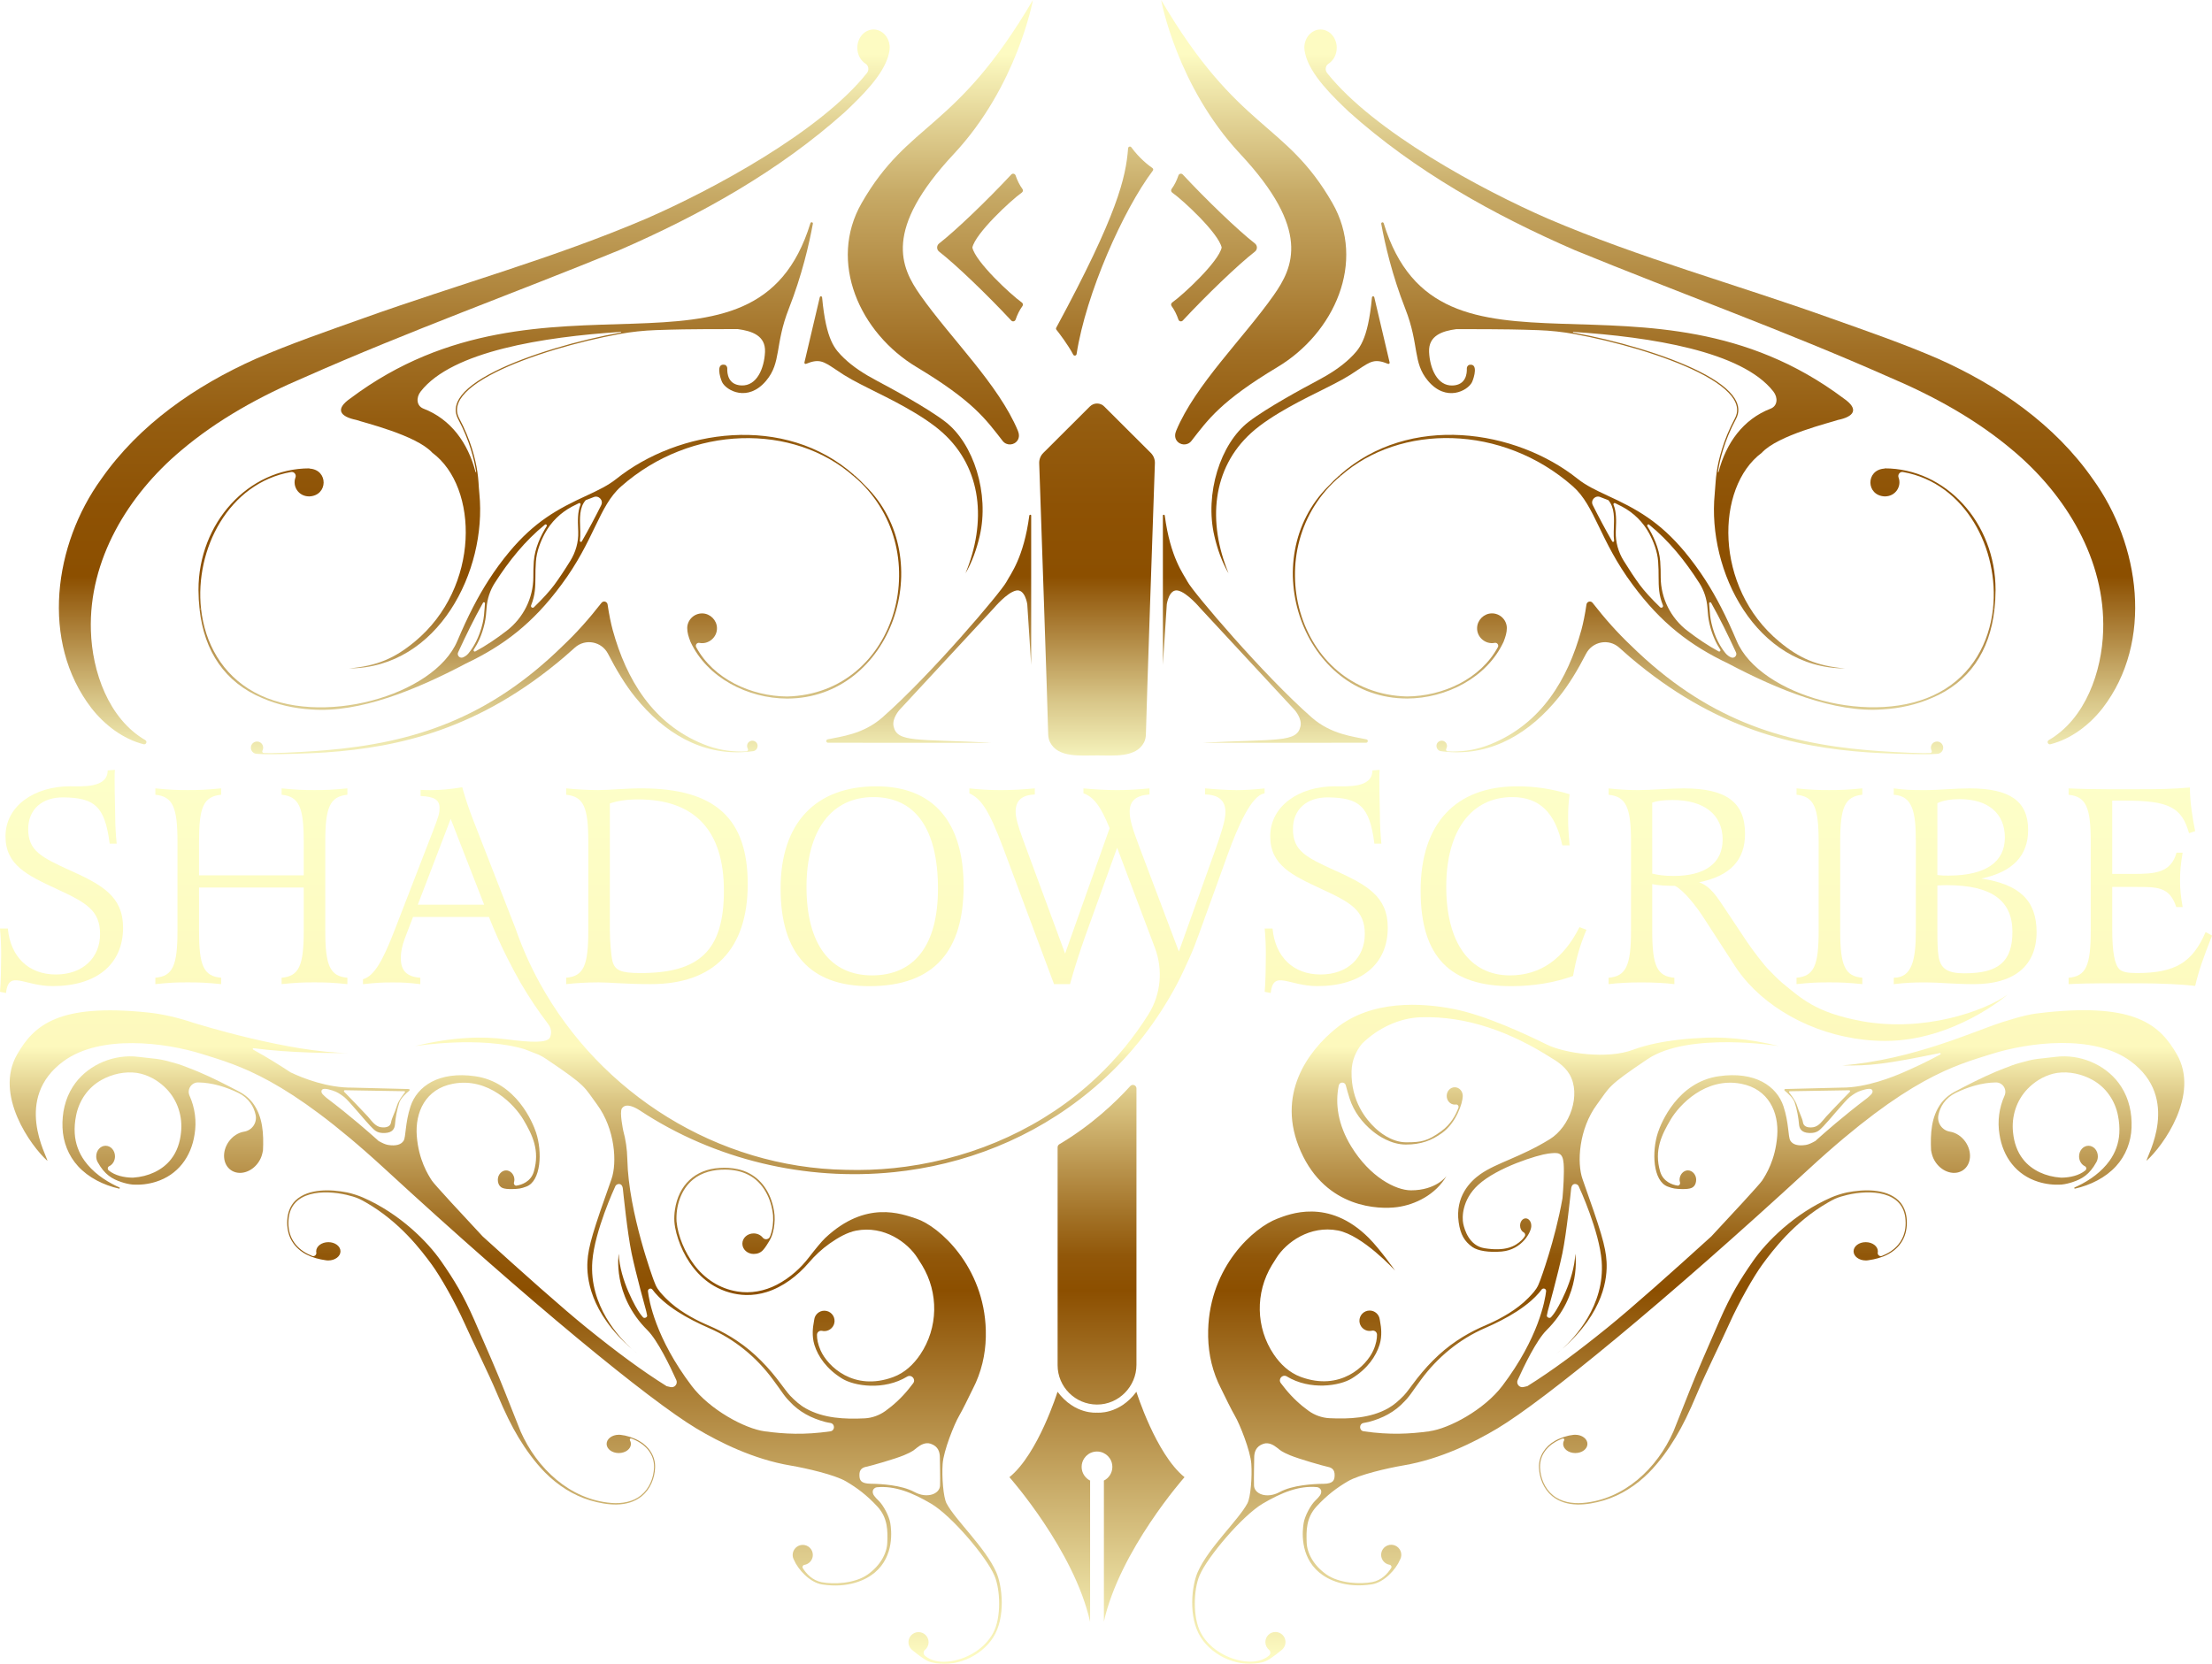 <?xml version="1.0" encoding="UTF-8"?>
<svg id="Layer_2" data-name="Layer 2" xmlns="http://www.w3.org/2000/svg" xmlns:xlink="http://www.w3.org/1999/xlink" viewBox="0 0 747.36 562.27">
  <defs>
    <style>
      .cls-1 {
        fill: url(#linear-gradient-2);
      }

      .cls-2 {
        fill: url(#linear-gradient-13);
      }

      .cls-2, .cls-3, .cls-4, .cls-5 {
        opacity: .55;
      }

      .cls-6 {
        fill: url(#linear-gradient-51);
      }

      .cls-7 {
        fill: url(#linear-gradient-17);
      }

      .cls-8 {
        fill: url(#linear-gradient-43);
      }

      .cls-9 {
        fill: url(#linear-gradient-15);
      }

      .cls-10 {
        fill: url(#linear-gradient-58);
      }

      .cls-11 {
        fill: url(#linear-gradient-18);
      }

      .cls-12 {
        fill: url(#linear-gradient-56);
      }

      .cls-13 {
        fill: url(#linear-gradient-40);
      }

      .cls-14 {
        fill: url(#linear-gradient-52);
      }

      .cls-15 {
        fill: url(#linear-gradient-28);
      }

      .cls-16 {
        fill: url(#linear-gradient-36);
      }

      .cls-17 {
        fill: url(#linear-gradient-20);
      }

      .cls-18 {
        fill: url(#linear-gradient-6);
      }

      .cls-19 {
        fill: url(#linear-gradient-53);
      }

      .cls-20 {
        fill: url(#linear-gradient-60);
      }

      .cls-21 {
        fill: url(#linear-gradient-12);
      }

      .cls-21, .cls-22 {
        opacity: .51;
      }

      .cls-23 {
        fill: url(#linear-gradient-48);
      }

      .cls-24 {
        fill: url(#linear-gradient-32);
      }

      .cls-25 {
        fill: url(#linear-gradient-11);
      }

      .cls-26 {
        fill: url(#linear-gradient-50);
      }

      .cls-22 {
        fill: url(#linear-gradient-33);
      }

      .cls-27 {
        fill: url(#linear-gradient-39);
      }

      .cls-28 {
        fill: url(#linear-gradient-10);
      }

      .cls-29 {
        fill: url(#linear-gradient-59);
      }

      .cls-30 {
        fill: url(#linear-gradient-49);
      }

      .cls-31 {
        fill: url(#linear-gradient-37);
      }

      .cls-32 {
        filter: url(#inset-shadow-white);
      }

      .cls-33 {
        fill: url(#linear-gradient-16);
      }

      .cls-34 {
        fill: url(#linear-gradient-31);
      }

      .cls-35 {
        fill: url(#linear-gradient-61);
      }

      .cls-36 {
        fill: url(#linear-gradient-62);
      }

      .cls-37 {
        fill: url(#linear-gradient-41);
      }

      .cls-38 {
        fill: url(#linear-gradient-21);
      }

      .cls-3 {
        fill: url(#linear-gradient-14);
      }

      .cls-39 {
        fill: url(#linear-gradient-25);
      }

      .cls-40 {
        fill: url(#linear-gradient-5);
      }

      .cls-41 {
        fill: url(#linear-gradient-54);
      }

      .cls-42 {
        fill: url(#linear-gradient-45);
      }

      .cls-43 {
        fill: url(#linear-gradient-55);
      }

      .cls-44 {
        fill: url(#linear-gradient-7);
      }

      .cls-45 {
        fill: url(#linear-gradient-24);
      }

      .cls-46 {
        fill: url(#linear-gradient-9);
      }

      .cls-47 {
        fill: url(#linear-gradient-22);
      }

      .cls-4 {
        fill: url(#linear-gradient-34);
      }

      .cls-48 {
        fill: url(#linear-gradient-42);
      }

      .cls-49 {
        fill: url(#linear-gradient-3);
      }

      .cls-50 {
        fill: url(#linear-gradient);
      }

      .cls-51 {
        fill: url(#linear-gradient-27);
      }

      .cls-52 {
        fill: url(#linear-gradient-38);
      }

      .cls-53 {
        fill: url(#linear-gradient-29);
      }

      .cls-5 {
        fill: url(#linear-gradient-35);
      }

      .cls-54 {
        fill: url(#linear-gradient-30);
      }

      .cls-55 {
        fill: url(#linear-gradient-23);
      }

      .cls-56 {
        fill: url(#linear-gradient-19);
      }

      .cls-57 {
        fill: url(#linear-gradient-4);
      }

      .cls-58 {
        fill: url(#linear-gradient-8);
      }

      .cls-59 {
        fill: url(#linear-gradient-44);
      }

      .cls-60 {
        fill: url(#linear-gradient-57);
      }

      .cls-61 {
        fill: url(#linear-gradient-47);
      }

      .cls-62 {
        fill: url(#linear-gradient-46);
      }

      .cls-63 {
        fill: url(#linear-gradient-26);
      }
    </style>
    <filter id="inset-shadow-white">
      <feOffset dx="0" dy="0"/>
      <feGaussianBlur result="offset-blur" stdDeviation="4"/>
      <feComposite in="SourceGraphic" in2="offset-blur" operator="out" result="inverse"/>
      <feFlood flood-color="cyan" flood-opacity=".75" result="color"/>
      <feComposite in="color" in2="inverse" operator="in" result="shadow"/>
      <feComposite in="shadow" in2="SourceGraphic"/>
    </filter>
    <linearGradient id="linear-gradient" x1="370.65" y1="18.27" x2="370.65" y2="606.91" gradientUnits="userSpaceOnUse">
      <stop offset="0" stop-color="#fdfbc2"/>
      <stop offset=".04" stop-color="#e1d193"/>
      <stop offset=".08" stop-color="#c7aa66"/>
      <stop offset=".13" stop-color="#b28941"/>
      <stop offset=".17" stop-color="#a16f24"/>
      <stop offset=".21" stop-color="#955d10"/>
      <stop offset=".26" stop-color="#8e5204"/>
      <stop offset=".3" stop-color="#8c4f00"/>
      <stop offset=".33" stop-color="#ac8039"/>
      <stop offset=".37" stop-color="#d7c486"/>
      <stop offset=".4" stop-color="#f2eeb6"/>
      <stop offset=".41" stop-color="#fdffc9"/>
      <stop offset=".57" stop-color="#fdf9bd"/>
      <stop offset=".6" stop-color="#dbc684"/>
      <stop offset=".64" stop-color="#b9934c"/>
      <stop offset=".67" stop-color="#a06e22"/>
      <stop offset=".69" stop-color="#915709"/>
      <stop offset=".71" stop-color="#8c4f00"/>
      <stop offset=".92" stop-color="#fdfbc2"/>
    </linearGradient>
    <linearGradient id="linear-gradient-2" x1="317.72" y1="18.27" x2="317.72" y2="606.91" xlink:href="#linear-gradient"/>
    <linearGradient id="linear-gradient-3" x1="160.24" y1="18.27" x2="160.24" y2="606.91" xlink:href="#linear-gradient"/>
    <linearGradient id="linear-gradient-4" x1="301.9" y1="18.27" x2="301.9" y2="606.91" xlink:href="#linear-gradient"/>
    <linearGradient id="linear-gradient-5" x1="194.92" y1="18.27" x2="194.92" y2="606.91" xlink:href="#linear-gradient"/>
    <linearGradient id="linear-gradient-6" x1="194.13" y1="18.27" x2="194.13" y2="606.91" xlink:href="#linear-gradient"/>
    <linearGradient id="linear-gradient-7" x1="178.04" y1="18.27" x2="178.04" y2="606.91" xlink:href="#linear-gradient"/>
    <linearGradient id="linear-gradient-8" x1="88.21" y1="18.27" x2="88.21" y2="606.91" xlink:href="#linear-gradient"/>
    <linearGradient id="linear-gradient-9" x1="170.36" y1="18.27" x2="170.36" y2="606.91" xlink:href="#linear-gradient"/>
    <linearGradient id="linear-gradient-10" x1="313.77" y1="18.27" x2="313.77" y2="606.91" xlink:href="#linear-gradient"/>
    <linearGradient id="linear-gradient-11" x1="119.26" y1="18.27" x2="119.26" y2="261.29" xlink:href="#linear-gradient"/>
    <linearGradient id="linear-gradient-12" x1="329.17" y1="18.27" x2="329.17" y2="606.91" xlink:href="#linear-gradient"/>
    <linearGradient id="linear-gradient-13" x1="214.43" y1="18.27" x2="214.43" y2="606.91" xlink:href="#linear-gradient"/>
    <linearGradient id="linear-gradient-14" x1="221.14" y1="396.36" x2="221.14" y2="469.17" xlink:href="#linear-gradient"/>
    <linearGradient id="linear-gradient-15" x1="221.14" y1="396.36" x2="221.14" y2="469.17" xlink:href="#linear-gradient"/>
    <linearGradient id="linear-gradient-16" x1="221.14" y1="396.36" x2="221.14" y2="469.17" xlink:href="#linear-gradient"/>
    <linearGradient id="linear-gradient-17" x1="54.99" y1="18.27" x2="54.99" y2="606.91" xlink:href="#linear-gradient"/>
    <linearGradient id="linear-gradient-18" x1="88.6" y1="18.27" x2="88.6" y2="606.91" xlink:href="#linear-gradient"/>
    <linearGradient id="linear-gradient-19" x1="110.57" y1="339.02" x2="110.57" y2="512.83" xlink:href="#linear-gradient"/>
    <linearGradient id="linear-gradient-20" x1="209.48" y1="350.32" x2="209.48" y2="619.39" xlink:href="#linear-gradient"/>
    <linearGradient id="linear-gradient-21" x1="159.19" y1="18.27" x2="159.19" y2="606.91" xlink:href="#linear-gradient"/>
    <linearGradient id="linear-gradient-22" x1="110.24" y1="18.27" x2="110.24" y2="449.78" xlink:href="#linear-gradient"/>
    <linearGradient id="linear-gradient-23" x1="279.74" y1="246.55" x2="279.74" y2="255.46" xlink:href="#linear-gradient"/>
    <linearGradient id="linear-gradient-24" x1="423.58" y1="18.27" x2="423.58" y2="606.91" xlink:href="#linear-gradient"/>
    <linearGradient id="linear-gradient-25" x1="581.06" y1="18.27" x2="581.06" y2="606.91" xlink:href="#linear-gradient"/>
    <linearGradient id="linear-gradient-26" x1="439.4" y1="18.27" x2="439.4" y2="606.91" xlink:href="#linear-gradient"/>
    <linearGradient id="linear-gradient-27" x1="546.37" y1="18.27" x2="546.37" y2="606.91" xlink:href="#linear-gradient"/>
    <linearGradient id="linear-gradient-28" x1="547.17" y1="18.27" x2="547.17" y2="606.91" xlink:href="#linear-gradient"/>
    <linearGradient id="linear-gradient-29" x1="563.25" y1="18.27" x2="563.25" y2="606.91" xlink:href="#linear-gradient"/>
    <linearGradient id="linear-gradient-30" x1="653.09" y1="18.27" x2="653.09" y2="606.91" xlink:href="#linear-gradient"/>
    <linearGradient id="linear-gradient-31" x1="570.94" y1="18.27" x2="570.94" y2="606.91" xlink:href="#linear-gradient"/>
    <linearGradient id="linear-gradient-32" x1="427.53" y1="18.27" x2="427.53" y2="606.91" xlink:href="#linear-gradient"/>
    <linearGradient id="linear-gradient-33" x1="412.12" y1="18.27" x2="412.12" y2="606.91" xlink:href="#linear-gradient"/>
    <linearGradient id="linear-gradient-34" x1="526.87" y1="18.27" x2="526.87" y2="606.91" xlink:href="#linear-gradient"/>
    <linearGradient id="linear-gradient-35" x1="520.16" y1="396.36" x2="520.16" y2="469.17" xlink:href="#linear-gradient"/>
    <linearGradient id="linear-gradient-36" x1="520.16" y1="396.36" x2="520.16" y2="469.17" xlink:href="#linear-gradient"/>
    <linearGradient id="linear-gradient-37" x1="520.16" y1="396.36" x2="520.16" y2="469.17" xlink:href="#linear-gradient"/>
    <linearGradient id="linear-gradient-38" x1="686.31" y1="18.27" x2="686.31" y2="606.91" xlink:href="#linear-gradient"/>
    <linearGradient id="linear-gradient-39" x1="652.7" y1="18.27" x2="652.7" y2="606.91" xlink:href="#linear-gradient"/>
    <linearGradient id="linear-gradient-40" x1="630.73" y1="339.02" x2="630.73" y2="512.83" xlink:href="#linear-gradient"/>
    <linearGradient id="linear-gradient-41" x1="531.81" y1="350.32" x2="531.81" y2="619.39" xlink:href="#linear-gradient"/>
    <linearGradient id="linear-gradient-42" x1="582.11" y1="18.27" x2="582.11" y2="606.91" xlink:href="#linear-gradient"/>
    <linearGradient id="linear-gradient-43" x1="631.06" y1="18.27" x2="631.06" y2="449.78" xlink:href="#linear-gradient"/>
    <linearGradient id="linear-gradient-44" x1="370.65" y1="18.27" x2="370.65" y2="606.91" xlink:href="#linear-gradient"/>
    <linearGradient id="linear-gradient-45" x1="370.65" y1="18.27" x2="370.65" y2="606.91" xlink:href="#linear-gradient"/>
    <linearGradient id="linear-gradient-46" x1="461.56" y1="246.55" x2="461.56" y2="255.46" xlink:href="#linear-gradient"/>
    <linearGradient id="linear-gradient-47" x1="570.43" y1="18.27" x2="570.43" y2="606.91" xlink:href="#linear-gradient"/>
    <linearGradient id="linear-gradient-48" x1="20.79" y1="18.27" x2="20.79" y2="606.91" xlink:href="#linear-gradient"/>
    <linearGradient id="linear-gradient-49" x1="84.93" y1="18.27" x2="84.93" y2="606.91" xlink:href="#linear-gradient"/>
    <linearGradient id="linear-gradient-50" x1="221.96" y1="18.27" x2="221.96" y2="606.91" xlink:href="#linear-gradient"/>
    <linearGradient id="linear-gradient-51" x1="294.65" y1="18.27" x2="294.65" y2="606.91" xlink:href="#linear-gradient"/>
    <linearGradient id="linear-gradient-52" x1="215.29" y1="18.27" x2="215.29" y2="606.91" xlink:href="#linear-gradient"/>
    <linearGradient id="linear-gradient-53" x1="508" y1="18.27" x2="508" y2="606.91" xlink:href="#linear-gradient"/>
    <linearGradient id="linear-gradient-54" x1="618.1" y1="18.27" x2="618.1" y2="606.91" xlink:href="#linear-gradient"/>
    <linearGradient id="linear-gradient-55" x1="663.95" y1="18.27" x2="663.95" y2="606.91" xlink:href="#linear-gradient"/>
    <linearGradient id="linear-gradient-56" x1="723.13" y1="18.27" x2="723.13" y2="606.91" xlink:href="#linear-gradient"/>
    <linearGradient id="linear-gradient-57" x1="448.09" y1="18.27" x2="448.09" y2="606.91" xlink:href="#linear-gradient"/>
    <linearGradient id="linear-gradient-58" x1="610.91" y1="18.27" x2="610.91" y2="606.91" xlink:href="#linear-gradient"/>
    <linearGradient id="linear-gradient-59" x1="210.62" y1="370.92" x2="210.62" y2="393.3" xlink:href="#linear-gradient"/>
    <linearGradient id="linear-gradient-60" x1="331.12" y1="18.27" x2="331.12" y2="606.91" xlink:href="#linear-gradient"/>
    <linearGradient id="linear-gradient-61" x1="410.17" y1="18.27" x2="410.17" y2="606.91" xlink:href="#linear-gradient"/>
    <linearGradient id="linear-gradient-62" x1="373.2" y1="18.27" x2="373.2" y2="606.91" xlink:href="#linear-gradient"/>
  </defs>
  <g id="Layer_1-2" data-name="Layer 1">
    <g class="cls-32">
      <path class="cls-50" d="m390.2,156.54c-.44,12.76-2.81,81.43-3.04,91.59-.02.93-.2,1.86-.61,2.69-2.66,5.3-10.26,4.46-15.89,4.46s-13.23.84-15.89-4.46c-.42-.83-.59-1.76-.62-2.69-.23-10.16-2.6-78.83-3.04-91.59-.04-1.3.45-2.56,1.38-3.48l15.74-15.7c1.34-1.34,3.51-1.34,4.85,0l15.74,15.7c.92.92,1.42,2.18,1.38,3.48Z"/>
      <path class="cls-1" d="m348.99,0s-5.26,29.05-26.73,52.03c-23.97,25.66-17.97,38.25-11.27,47.78,10.28,14.6,26.42,30.16,32.92,45.75.44,1.06.53,2.24-.09,3.21h0c-1.16,1.79-3.74,1.92-5.05.24-5.7-7.31-9.91-13.45-29.11-24.98s-29.96-35.49-18.54-55.41C307.07,40.81,322.82,44.6,348.99,0Z"/>
      <path class="cls-49" d="m300.6,16.13c0,.64-.09,1.26-.25,1.84,0,0,0,.01,0,.03-1.57,7.28-9.79,14.99-14.77,19.75-22.37,20.06-48.92,34.87-76.36,46.79-35.34,14.47-71.26,27.42-106.17,42.89-14.97,6.35-29.45,14.28-41.88,24.82-17.92,15.03-31.24,37-30.46,60.87.4,13.81,5.99,29.81,18.39,36.99.76.44.27,1.61-.58,1.39-7-1.78-13.2-6.54-17.62-12.2-17.33-22.52-12.64-55.38,3.28-77.38,12.91-18.53,31.96-31.62,52.27-40.68,11.8-5.12,24.03-9.33,36.13-13.64,31.94-11.45,64.71-20.41,95.88-33.77,22.15-9.66,58.63-29.25,74.45-49.16.79-.99.59-2.47-.47-3.15-1.66-1.06-2.78-3.07-2.78-5.38,0-3.41,2.45-6.18,5.48-6.18s5.47,2.77,5.47,6.18Z"/>
      <path class="cls-57" d="m326.18,193.82h0c7.19-17.4,5.65-35.53-7.66-47.57-6.96-6.3-18.92-11.95-24.21-14.61s-8.08-4.07-12.01-6.81c-4.11-2.73-5.49-3.7-9.97-1.88-.3.12-.61-.14-.54-.46.78-3.31,3.89-16.53,5.19-22.05.1-.44.74-.39.78.06,1.39,14.76,4.37,17.56,7.42,20.55,2.99,2.87,6.76,5.33,11.21,7.68s16.85,9.06,22.99,13.78c9.62,7.38,14.95,24.37,11.63,38.61-1.04,4.47-2.55,8.78-4.84,12.7Z"/>
      <path class="cls-40" d="m273.81,75.42c-18.77,61.19-89.37,9.66-155.38,59.17-5.54,3.82-3.31,6.24,1.93,7.31,2.43.88,20.28,5.12,25.73,11.11,15.61,11.59,16.24,45.42-5.91,63.78-6.77,5.61-12.6,8.21-22.25,9.09,30.25-.15,46.59-33.05,44.04-58.98-.13-1.3-.22-2.61-.3-3.92-.07-1.02-.18-2.23-.39-3.61-.62-4.14-2.19-10.62-6.13-18-1.11-2.07-.98-4.24.36-6.45,1.84-3,5.89-6.09,12.06-9.17,5.31-2.65,12.24-5.29,20.04-7.64,7.19-2.16,14.85-3.99,21.64-5.23,4.06-.74,8.18-1.18,12.31-1.33,13.19-.48,23.81-.28,27.74-.34,4.74.64,9.42,2.2,9.17,7.73-.26,5.53-2.75,11.54-7.98,11.31-4.49-.2-4.84-4.03-4.77-5.73.02-.5-.26-.97-.7-1.21-3.24-.8-1.8,4.15-1.05,5.82,1.43,2.87,8.71,6.86,14.87-.46,5.23-6.22,2.86-12.1,7.69-24.4,4.4-11.22,6.83-21.7,8.11-28.67.1-.52-.66-.7-.82-.19Zm-86.33,42.31c-7.82,2.35-14.77,5-20.1,7.66-6.24,3.11-10.35,6.25-12.23,9.32-1.43,2.34-1.56,4.65-.38,6.86,3.91,7.32,5.47,13.75,6.09,17.85,0,0,0,.01,0,.02.02.13-.17.16-.2.04-2.56-9.8-8.31-17.81-17.58-21.39-2.36-.91-2.59-3.71-.93-5.82,10.61-13.58,41.44-18.41,67.58-20.12.14,0,.16.19.03.22-6.95,1.24-14.87,3.12-22.28,5.35Z"/>
      <g>
        <path class="cls-18" d="m83.77,233.46h0s.03.02,0,0Zm208.65-69.25h0c-1.22-1.29-2.47-2.51-3.75-3.64l-.27.31c28.54,24.02,15.26,73.52-22.45,74.49-12.15-.09-24.88-5.88-30.73-16.67-.38-.74.25-1.6,1.06-1.45,3.08.63,6.05-1.89,5.96-5.03-.05-2.66-2.29-4.89-4.95-4.93-2.78-.04-5.07,2.18-5.1,4.95.01,1.54.41,2.87,1.11,4.67,5.65,12.15,19.34,19.11,32.64,19.16,35.26-.04,51.45-47.09,26.49-71.85Z"/>
        <path class="cls-44" d="m208.19,161.87c-2.78,2.21-6.11,3.8-9.85,5.54h0c-10.09,4.62-17.77,8.92-26.26,19.08-2.49,3-4.78,6.1-6.97,9.52-3.64,5.64-7.01,12.15-10.58,20.57-7.83,18.62-46.62,29.44-68.59,17.34-10.99-5.98-16.74-16.68-18.01-28.16l-.51.05c1.6,14.53,8.75,24.82,21.09,30.05,5.29,2.3,10.92,3.56,16.66,3.89h0c16.18,1.26,35.48-6.66,52.24-15.52,12.77-6.07,22.64-13.58,32.25-26.61,11.14-14.95,12.64-26.57,20.17-33.22,23.88-21.07,58.42-21.26,78.55-3.5l.27-.31c-23.52-20.98-59.5-15.49-80.47,1.29Zm-51.76,60.28s0,0-.01,0c-1.09.45-2.15-.71-1.61-1.76,2.57-5.57,5.32-11.23,8.38-16.7.19-.34.71-.17.67.21-.05.56-.09,1.13-.13,1.7-.11,1.53-.22,3.12-.64,4.94-1.15,5-3.24,8.31-4.75,10.18-.5.62-1.15,1.11-1.89,1.42Zm14.76-9c-3.39,2.62-7.01,5.06-10.57,6.98-.39.21-.8-.24-.55-.61,1.33-2.01,2.76-4.9,3.66-8.82.43-1.87.54-3.48.65-5.04,0-.09.01-.18.02-.27.21-2.97,1.15-5.86,2.76-8.38,4.75-7.45,10.25-14.28,16.94-19.71.35-.29.84.14.6.52-1.96,3.14-4.01,7.41-4.34,11.88-.15,1.97-.16,3.69-.16,5.21v.14c-.04,7.1-3.39,13.77-9.01,18.1Zm24.18-33.4c.11,3.45-.87,6.84-2.68,9.77-1.96,3.17-3.82,5.96-5.41,8.12-1.48,2.01-3.9,4.69-6.88,7.56-.46.45-1.2-.05-.95-.65,1.41-3.5,1.43-6.22,1.45-9.63,0-1.5.01-3.22.16-5.16.25-3.41,1.54-6.71,3-9.45,2.08-3.89,5.3-7.04,9.2-9.11.77-.41,1.55-.8,2.34-1.17.34-.16.68.19.54.54-1.03,2.45-.91,5.45-.8,8.2l.03.89v.1Zm7.77-9.06c-2.07,4.15-4.32,8.35-6.57,12.27-.19.33-.69.16-.64-.22.11-.96.16-1.99.12-3.11l-.03-.89c-.14-3.59-.3-7.28,1.87-9.72h0c.85-.35,1.71-.68,2.59-.99,1.7-.82,3.5.98,2.65,2.67Z"/>
        <path class="cls-58" d="m104.45,167.75c-3.72-.01-5.7-3.55-4.63-6.35.39-1.01-.43-2.08-1.5-1.89-21.12,3.73-32.6,26.18-30.39,46.24l-.51.05c-.23-2.07-.35-4.22-.36-6.46,0-22.64,16.83-41.07,37.51-41.07v.08c6.44.36,6.33,9.17-.12,9.4Z"/>
      </g>
      <path class="cls-46" d="m255.96,252.1c0,.62-.32,1.16-.79,1.48-.28.19-.62.3-.99.3-.45.06-.89.11-1.34.15-.21.02-.43.04-.64.06-15.17,1.27-27.94-6.51-37.58-18.52-3.27-4.02-6.42-9.24-9.18-14.62-2.16-4.21-7.7-5.26-11.22-2.09-1.34,1.22-2.61,2.33-3.62,3.19-28.58,24.32-55.55,30.46-80.4,32.21-4.75.33-15.02.67-20.05.61-1.18-.01-2.3-.05-3.31-.12-1.19,0-2.15-1-2.07-2.21.06-1.03.9-1.88,1.94-1.94,1.21-.08,2.21.88,2.21,2.07,0,.36-.09.7-.25.99-.2.36.05.8.46.81.86.02,1.89.04,2.38.04,6.08-.1,13.91-.58,18.66-.99,29.6-2.52,54.96-10.69,80.14-35.42,4.47-4.23,8.65-8.91,12.91-14.37.63-.82,1.92-.47,2.07.55.45,3.2,1.15,6.52,1.72,8.61,4.6,16.7,13.51,31.7,30.73,38.64,4.49,1.76,8.34,2.42,12.82,2.44.26,0,.97-.04,1.64-.07.47-.03.7-.55.43-.94,0,0,0,0,0-.01-.14-.25-.22-.54-.22-.85,0-.99.8-1.79,1.79-1.79s1.78.8,1.78,1.79Z"/>
      <path class="cls-28" d="m348.4,174.27v50.41l-1.32-20.49s-.75-5.36-3.85-4.61c-3.1.75-7.33,5.8-7.33,5.8l-31.96,34.48s-2.63,2.87-2.03,5.59c1.22,5.55,7.68,4.23,33.25,5.55.47.02-40.13.01-55.37,0-.02,0-.05,0-.07,0-.31-.02-.56-.28-.56-.59,0-.02,0-.03,0-.04.02-.26.22-.47.48-.52.04,0,.08-.02.12-.03h0c4.32-.93,11.85-1.65,18.37-7.38,16.29-14.3,40.09-42.35,41.93-45.84,1.41-2.68,5.79-8.06,7.71-22.36,0-.01,0-.03,0-.04,0,0,0,0,0,0,.03-.15.16-.26.32-.26.18,0,.33.15.33.33Z"/>
      <path class="cls-25" d="m120.34,355.82c-.71.02-1.43.03-2.17.03,1.25-.01,2.01-.03,2.17-.03Z"/>
      <path class="cls-21" d="m329.74,467.16s-.46.96-1.13,2.35c.41-.78.78-1.56,1.13-2.35h0Z"/>
      <path class="cls-2" d="m213.58,455.91c.55.48,1.11.95,1.7,1.43-.05-.04-.7-.53-1.7-1.43Z"/>
      <polygon class="cls-3" points="221.14 432.78 221.14 432.78 221.13 432.77 221.14 432.78"/>
      <path class="cls-9" d="m221.13,432.77h0s0,0,0,0h0Z"/>
      <polygon class="cls-33" points="221.14 432.78 221.14 432.78 221.13 432.77 221.14 432.78"/>
      <path class="cls-7" d="m88.82,388.83c0,.16-.1.59-.18.91,0,0,0,0,0,0-.04.17-.07.31-.09.35,0,0,0,0,0,.01-.25.94-.67,1.87-1.28,2.74-2.33,3.35-6.47,4.5-9.24,2.58s-3.12-6.21-.79-9.56c1.35-1.93,3.29-3.13,5.22-3.44,2.69-.42,4.47-2.99,3.91-5.65-.3-1.43-.86-2.79-1.73-4.01-1.02-1.45-2.43-2.6-4-3.39-4.23-2.05-8.88-3.51-13.6-3.59-.02,0-.04,0-.05,0-2.33-.04-3.9,2.36-2.95,4.49,1.83,4.07,2.45,8.67,1.69,13.13-1.15,7.56-5.67,13.66-13.1,15.97-2.57.8-5.23,1.1-7.9.92-1.24-.13-2.45-.42-3.63-.81-3.24-1.06-5.78-2.57-8.08-6.74-.03-.05-.06-.1-.08-.15,0,0,0,0,0,0-.13-.25-.23-.51-.3-.79h0c-.09-.33-.13-.67-.13-1.03,0-1.98,1.42-3.59,3.17-3.59s3.17,1.61,3.17,3.59c0,1.49-.8,2.76-1.93,3.31,0,0,0,0-.01,0-.57.27-.67,1.03-.18,1.44,2.15,1.76,5.22,2.39,7.95,2.44.05,0,.16,0,.21,0,.02,0,0,0,.01,0l.25-.02c4.83-.33,9.66-2.38,12.63-6.2,2.02-2.55,3.05-5.75,3.37-8.97.62-5.43-1.11-10.86-4.87-14.78-.28-.29-.57-.57-.87-.85-1.22-1.12-2.58-2.09-4.05-2.86-1.6-.84-3.32-1.44-5.1-1.72-4.08-.57-8.37.37-11.95,2.37-4.56,2.52-7.63,6.98-8.62,12.12-.39,1.95-.57,3.97-.44,5.96.19,3.32,1.36,6.56,3.32,9.26,2.65,3.7,6.59,6.53,10.75,8.53.22.1.61.28,1.03.46.24.1.12.46-.13.41-5.18-1.17-10.33-3.7-13.87-7.6-3.25-3.54-5.06-8.22-5.23-13.01-.2-4.82.85-9.74,3.49-13.84,4.33-6.79,12.57-10.65,20.55-10.23.06,0,.13,0,.19.01.43.03.86.07,1.28.12.86.1,1.72.21,2.58.29,2.66.26,4.97.53,6.58.95,1.93.51,4.2,1.07,5.79,1.68,1.82.69,3.66,1.4,5.46,2.14,4.99,2.12,9.32,4.37,13.97,6.81.56.32,1.37.82,1.88,1.22.94.72,1.79,1.57,2.51,2.51,3.47,4.66,3.71,10.52,3.45,16.11Z"/>
      <path class="cls-11" d="m88.64,389.74c-.03.12-.05.24-.09.35.01-.04.04-.18.09-.35Z"/>
      <path class="cls-56" d="m110.69,425.94h-.06c-.06,0-.12,0-.19-.02.08,0,.16.01.24.02Z"/>
      <path class="cls-17" d="m209.7,484.89c-.15-.02-.29-.03-.43-.03.15,0,.29.02.43.03Z"/>
      <path class="cls-38" d="m221.33,495.89c-.11,3.63-1.61,7.32-4.44,9.67-4.88,4-11.79,3.13-17.44,1.48-5.82-1.74-11.06-5.14-15.31-9.45-3.41-3.45-6.55-7.84-8.93-11.79s-4.58-8.4-7.33-14.98-7.96-17.05-10.97-23.75-8.02-15.67-11.22-19.99-10.44-14.08-22.02-20.72c-.77-.44-1.54-.87-2.34-1.25-1.34-.59-2.76-.99-4.2-1.33-7.57-1.75-19.04-1.52-19.65,8.54-.37,5.15,2.03,9.24,6.65,11.5.44.22.88.41,1.33.59.75.3,1.55-.35,1.41-1.14-.02-.14-.04-.28-.04-.42,0-1.7,1.84-3.09,4.11-3.09s4.1,1.38,4.1,3.09-1.84,3.09-4.1,3.09c-.08,0-.17,0-.25,0-.08,0-.16,0-.24-.02-.14-.02-.28-.04-.42-.05-4.53-.62-9.02-2.45-11.43-6.53-1.25-2.11-1.68-4.62-1.54-7.04.12-2.44,1-4.92,2.79-6.64,4.35-4.12,11.95-3.78,17.45-2.7,1.78.38,3.93,1.1,5.24,1.67,12.67,5.52,22.01,15.11,26.46,21.5s7.46,11.34,11.22,19.87c3.76,8.52,8.27,18.99,10.28,24.13s5.06,12.8,5.4,13.6c5.51,12.47,16.65,23.04,30.7,24.16,3.51.27,7.27-.33,10.04-2.63,2.76-2.26,4.23-5.86,4.34-9.38.13-4.88-3.36-8.22-7.65-9.76,0,0,0,0,0,0-.36-.13-.68.26-.49.6.22.37.33.79.33,1.22,0,1.7-1.84,3.09-4.11,3.09s-4.1-1.38-4.1-3.09,1.84-3.09,4.1-3.09c.07,0,.13,0,.2,0,0,0,0,0,.01,0,.14,0,.28.02.43.03,1.86.18,4.3.92,6.25,2.04,3.24,1.8,5.52,5.17,5.38,8.95Z"/>
      <path class="cls-47" d="m110.44,425.93c-.14-.01-.28-.03-.42-.05.14.02.28.04.42.05Z"/>
      <path class="cls-55" d="m279.77,251s-.02,0-.04,0-.02,0-.04,0c.02,0,.05,0,.07,0Z"/>
      <path class="cls-45" d="m392.31,0s5.26,29.05,26.73,52.03c23.97,25.66,17.97,38.25,11.27,47.78-10.28,14.6-26.42,30.16-32.92,45.75-.44,1.06-.53,2.24.09,3.21h0c1.16,1.79,3.74,1.92,5.05.24,5.7-7.31,9.91-13.45,29.11-24.98,19.2-11.52,29.96-35.49,18.54-55.41-15.94-27.81-31.7-24.02-57.87-68.62Z"/>
      <path class="cls-39" d="m440.7,16.13c0,.64.09,1.26.25,1.84,0,0,0,.01,0,.03,1.57,7.28,9.79,14.99,14.77,19.75,22.37,20.06,48.92,34.87,76.36,46.79,35.34,14.47,71.26,27.42,106.17,42.89,14.97,6.35,29.45,14.28,41.88,24.82,17.92,15.03,31.24,37,30.46,60.87-.4,13.81-5.99,29.81-18.39,36.99-.76.44-.27,1.61.58,1.39,7-1.78,13.2-6.54,17.62-12.2,17.33-22.52,12.64-55.38-3.28-77.38-12.91-18.53-31.96-31.62-52.27-40.68-11.8-5.12-24.03-9.33-36.13-13.64-31.94-11.45-64.71-20.41-95.88-33.77-22.15-9.66-58.63-29.25-74.45-49.16-.79-.99-.59-2.47.47-3.15,1.66-1.06,2.78-3.07,2.78-5.38,0-3.41-2.45-6.18-5.48-6.18s-5.47,2.77-5.47,6.18Z"/>
      <path class="cls-63" d="m415.12,193.82h0c-7.19-17.4-5.65-35.53,7.66-47.57,6.96-6.3,18.92-11.95,24.21-14.61s8.08-4.07,12.01-6.81c4.11-2.73,5.49-3.7,9.97-1.88.3.12.61-.14.54-.46-.78-3.31-3.89-16.53-5.19-22.05-.1-.44-.74-.39-.78.06-1.39,14.76-4.37,17.56-7.42,20.55-2.99,2.87-6.76,5.33-11.21,7.68-4.46,2.36-16.85,9.06-22.99,13.78-9.62,7.38-14.95,24.37-11.63,38.61,1.04,4.47,2.55,8.78,4.84,12.7Z"/>
      <path class="cls-51" d="m466.67,75.62c1.28,6.97,3.71,17.45,8.11,28.67,4.83,12.3,2.45,18.18,7.69,24.4,6.16,7.32,13.44,3.33,14.87.46.76-1.67,2.19-6.61-1.05-5.82-.44.24-.72.71-.7,1.21.07,1.7-.28,5.53-4.77,5.73-5.22.23-7.72-5.78-7.98-11.31-.26-5.53,4.43-7.1,9.17-7.73,3.93.06,14.54-.14,27.74.34,4.13.15,8.24.59,12.31,1.33,6.78,1.24,14.45,3.07,21.64,5.23,7.79,2.34,14.72,4.99,20.04,7.64,6.17,3.08,10.22,6.16,12.06,9.17,1.35,2.21,1.47,4.37.36,6.45-3.94,7.38-5.51,13.87-6.13,18-.21,1.37-.32,2.58-.39,3.61-.08,1.31-.18,2.61-.3,3.92-2.55,25.93,13.79,58.82,44.04,58.98-9.66-.88-15.48-3.47-22.25-9.09-22.15-18.36-21.52-52.19-5.91-63.78,5.45-5.99,23.3-10.23,25.73-11.11,5.24-1.07,7.47-3.5,1.93-7.31-66.01-49.51-136.61,2.02-155.38-59.17-.16-.51-.91-.33-.82.19Zm64.87,36.76c-.14-.02-.11-.23.03-.22,26.14,1.71,56.97,6.53,67.58,20.12,1.65,2.11,1.43,4.91-.93,5.82-9.27,3.58-15.02,11.59-17.58,21.39-.03.12-.22.09-.2-.04,0,0,0-.01,0-.02.62-4.1,2.17-10.53,6.09-17.85,1.18-2.21,1.05-4.52-.38-6.86-1.88-3.07-5.99-6.21-12.23-9.32-5.34-2.66-12.29-5.31-20.1-7.66-7.41-2.23-15.33-4.11-22.28-5.35Z"/>
      <g>
        <path class="cls-15" d="m657.53,233.47h0s-.02.01,0,0Zm-182.17,2.59c13.3-.05,26.99-7.01,32.64-19.16.7-1.79,1.1-3.13,1.11-4.67-.03-2.77-2.32-4.99-5.1-4.95-2.66.04-4.89,2.27-4.95,4.93-.1,3.14,2.87,5.66,5.96,5.03.82-.15,1.45.71,1.06,1.45-5.85,10.79-18.58,16.59-30.73,16.67-37.71-.98-50.99-50.47-22.45-74.49l-.27-.31c-1.28,1.13-2.54,2.35-3.75,3.65h0c-24.97,24.75-8.77,71.8,26.49,71.84Z"/>
        <path class="cls-53" d="m452.64,160.57l.27.31c20.13-17.77,54.68-17.58,78.55,3.5,7.52,6.65,9.02,18.27,20.17,33.22,9.61,13.03,19.49,20.54,32.25,26.61,16.76,8.86,36.06,16.78,52.24,15.51h0c5.74-.32,11.37-1.58,16.66-3.88,12.35-5.22,19.49-15.51,21.09-30.05l-.51-.05c-1.26,11.48-7.01,22.19-18.01,28.16-21.97,12.1-60.76,1.28-68.59-17.34-3.57-8.42-6.94-14.93-10.58-20.57-2.2-3.41-4.49-6.51-6.97-9.52-8.49-10.16-16.17-14.46-26.26-19.07h0c-3.73-1.75-7.07-3.33-9.85-5.54-20.97-16.78-56.95-22.27-80.47-1.29Zm130.34,60.16c-1.52-1.88-3.61-5.18-4.75-10.18-.42-1.82-.53-3.41-.64-4.94-.04-.57-.08-1.13-.13-1.7-.04-.38.47-.55.67-.21,3.06,5.47,5.81,11.12,8.38,16.7.54,1.05-.52,2.21-1.61,1.76t-.01,0c-.74-.31-1.39-.8-1.89-1.42Zm-21.89-25.68v-.14c0-1.52-.01-3.24-.16-5.21-.34-4.47-2.38-8.74-4.34-11.88-.23-.38.25-.81.6-.52,6.69,5.43,12.2,12.26,16.94,19.71,1.61,2.51,2.54,5.4,2.76,8.38,0,.09.01.18.02.27.11,1.56.22,3.17.65,5.04.9,3.92,2.34,6.81,3.66,8.82.25.37-.16.82-.55.61-3.56-1.92-7.17-4.36-10.57-6.98-5.63-4.33-8.97-10.99-9.01-18.1Zm-15.17-15.4l.03-.89c.12-2.76.23-5.76-.8-8.2-.14-.34.19-.69.54-.54.79.38,1.57.77,2.34,1.17,3.9,2.07,7.12,5.22,9.2,9.11,1.46,2.74,2.75,6.03,3,9.45.15,1.94.16,3.66.16,5.16.02,3.41.04,6.13,1.45,9.63.24.6-.49,1.1-.95.65-2.99-2.88-5.4-5.56-6.88-7.56-1.59-2.16-3.45-4.95-5.41-8.12-1.81-2.93-2.79-6.32-2.68-9.77v-.1Zm-5.12-11.63c.88.31,1.74.64,2.59.99h0c2.16,2.45,2.01,6.14,1.87,9.72l-.03.89c-.04,1.12.01,2.16.12,3.11.05.38-.45.55-.64.22-2.25-3.92-4.49-8.12-6.57-12.27-.85-1.69.95-3.49,2.65-2.67Z"/>
        <path class="cls-54" d="m636.84,167.75c3.72-.01,5.7-3.55,4.63-6.35-.39-1.01.43-2.08,1.5-1.89,21.12,3.73,32.6,26.18,30.39,46.24l.51.05c.23-2.07.35-4.22.36-6.46,0-22.64-16.83-41.07-37.51-41.07v.08c-6.44.36-6.33,9.17.12,9.4Z"/>
      </g>
      <path class="cls-34" d="m485.34,252.1c0,.62.32,1.16.79,1.48.28.19.62.3.99.3.45.06.89.11,1.34.15.21.02.43.04.64.06,15.17,1.27,27.94-6.51,37.58-18.52,3.27-4.02,6.42-9.24,9.18-14.62,2.16-4.21,7.7-5.26,11.22-2.09,1.34,1.22,2.61,2.33,3.62,3.19,28.58,24.32,55.55,30.46,80.4,32.21,4.75.33,15.02.67,20.05.61,1.18-.01,2.3-.05,3.31-.12,1.19,0,2.15-1,2.07-2.21-.06-1.03-.9-1.88-1.94-1.94-1.21-.08-2.21.88-2.21,2.07,0,.36.09.7.25.99.2.36-.05.8-.46.81-.86.02-1.89.04-2.38.04-6.08-.1-13.91-.58-18.66-.99-29.6-2.52-54.96-10.69-80.14-35.42-4.47-4.23-8.65-8.91-12.91-14.37-.63-.82-1.92-.47-2.07.55-.45,3.2-1.15,6.52-1.72,8.61-4.6,16.7-13.51,31.7-30.73,38.64-4.49,1.76-8.34,2.42-12.82,2.44-.26,0-.97-.04-1.64-.07-.47-.03-.7-.55-.43-.94,0,0,0,0,0-.01.14-.25.22-.54.22-.85,0-.99-.8-1.79-1.79-1.79s-1.78.8-1.78,1.79Z"/>
      <path class="cls-24" d="m392.9,174.27v50.41s1.32-20.49,1.32-20.49c0,0,.75-5.36,3.85-4.61,3.1.75,7.33,5.8,7.33,5.8l31.96,34.48s2.63,2.87,2.03,5.59c-1.22,5.55-7.68,4.23-33.25,5.55-.47.02,40.13.01,55.37,0,.02,0,.05,0,.07,0,.31-.02.56-.28.56-.59,0-.02,0-.03,0-.04-.02-.26-.22-.47-.48-.52-.04,0-.08-.02-.12-.03h0c-4.32-.93-11.85-1.65-18.37-7.38-16.29-14.3-40.09-42.35-41.93-45.84-1.41-2.68-5.79-8.06-7.71-22.36,0-.01,0-.03,0-.04,0,0,0,0,0,0-.03-.15-.16-.26-.32-.26-.18,0-.33.15-.33.33Z"/>
      <path class="cls-22" d="m411.56,467.16h0c.35.79.72,1.57,1.13,2.35-.67-1.38-1.13-2.35-1.13-2.35Z"/>
      <path class="cls-4" d="m527.72,455.91c-.55.48-1.11.95-1.7,1.43.05-.04.7-.53,1.7-1.43Z"/>
      <polygon class="cls-5" points="520.16 432.78 520.16 432.78 520.16 432.77 520.16 432.78"/>
      <path class="cls-16" d="m520.16,432.78h0s0,0,0,0h0Z"/>
      <polygon class="cls-31" points="520.16 432.78 520.16 432.78 520.16 432.77 520.16 432.78"/>
      <path class="cls-52" d="m652.48,388.83c0,.16.1.59.18.91,0,0,0,0,0,0,.04.17.07.31.09.35,0,0,0,0,0,.01.25.94.67,1.87,1.28,2.74,2.33,3.35,6.47,4.5,9.24,2.58s3.12-6.21.79-9.56c-1.35-1.93-3.29-3.13-5.22-3.44-2.69-.42-4.47-2.99-3.91-5.65.3-1.43.86-2.79,1.73-4.01,1.02-1.45,2.43-2.6,4-3.39,4.23-2.05,8.88-3.51,13.6-3.59.02,0,.04,0,.05,0,2.33-.04,3.9,2.36,2.95,4.49-1.83,4.07-2.45,8.67-1.69,13.13,1.15,7.56,5.67,13.66,13.1,15.97,2.57.8,5.23,1.1,7.9.92,1.24-.13,2.45-.42,3.63-.81,3.24-1.06,5.78-2.57,8.08-6.74.03-.05.06-.1.08-.15,0,0,0,0,0,0,.13-.25.23-.51.3-.79h0c.09-.33.13-.67.13-1.03,0-1.98-1.42-3.59-3.17-3.59s-3.17,1.61-3.17,3.59c0,1.49.8,2.76,1.93,3.31,0,0,0,0,.01,0,.57.27.67,1.03.18,1.44-2.15,1.76-5.22,2.39-7.95,2.44-.05,0-.16,0-.21,0-.02,0,0,0-.01,0l-.25-.02c-4.83-.33-9.66-2.38-12.63-6.2-2.02-2.55-3.05-5.75-3.37-8.97-.62-5.43,1.11-10.86,4.87-14.78.28-.29.57-.57.87-.85,1.22-1.12,2.58-2.09,4.05-2.86,1.6-.84,3.32-1.44,5.1-1.72,4.08-.57,8.37.37,11.95,2.37,4.56,2.52,7.63,6.98,8.62,12.12.39,1.95.57,3.97.44,5.96-.19,3.32-1.36,6.56-3.32,9.26-2.65,3.7-6.59,6.53-10.75,8.53-.22.1-.61.28-1.03.46-.24.1-.12.46.13.41,5.18-1.17,10.33-3.7,13.87-7.6,3.25-3.54,5.06-8.22,5.23-13.01.2-4.82-.85-9.74-3.49-13.84-4.33-6.79-12.57-10.65-20.55-10.23-.06,0-.13,0-.19.01-.43.03-.86.07-1.28.12-.86.1-1.72.21-2.58.29-2.66.26-4.97.53-6.58.95-1.93.51-4.2,1.07-5.79,1.68-1.82.69-3.66,1.4-5.46,2.14-4.99,2.12-9.32,4.37-13.97,6.81-.56.32-1.37.82-1.88,1.22-.94.72-1.79,1.57-2.51,2.51-3.47,4.66-3.71,10.52-3.45,16.11Z"/>
      <path class="cls-27" d="m652.66,389.74c.03.12.05.24.09.35-.01-.04-.04-.18-.09-.35Z"/>
      <path class="cls-13" d="m630.61,425.94h.06c.06,0,.12,0,.19-.02-.08,0-.16.01-.24.02Z"/>
      <path class="cls-37" d="m531.6,484.89c.15-.02.29-.03.43-.03-.15,0-.29.02-.43.03Z"/>
      <path class="cls-48" d="m519.97,495.89c.11,3.63,1.61,7.32,4.44,9.67,4.88,4,11.79,3.13,17.44,1.48,5.82-1.74,11.06-5.14,15.31-9.45,3.41-3.45,6.55-7.84,8.93-11.79s4.58-8.4,7.33-14.98,7.96-17.05,10.97-23.75,8.02-15.67,11.22-19.99,10.44-14.08,22.02-20.72c.77-.44,1.54-.87,2.34-1.25,1.34-.59,2.76-.99,4.2-1.33,7.57-1.75,19.04-1.52,19.65,8.54.37,5.15-2.03,9.24-6.65,11.5-.44.22-.88.41-1.33.59-.75.3-1.55-.35-1.41-1.14.02-.14.04-.28.04-.42,0-1.7-1.84-3.09-4.11-3.09s-4.1,1.38-4.1,3.09,1.84,3.09,4.1,3.09c.08,0,.17,0,.25,0,.08,0,.16,0,.24-.02.14-.02.28-.04.42-.05,4.53-.62,9.02-2.45,11.43-6.53,1.25-2.11,1.68-4.62,1.54-7.04-.12-2.44-1-4.92-2.79-6.64-4.35-4.12-11.95-3.78-17.45-2.7-1.78.38-3.93,1.1-5.24,1.67-12.67,5.52-22.01,15.11-26.46,21.5-4.45,6.39-7.46,11.34-11.22,19.87s-8.27,18.99-10.28,24.13-5.06,12.8-5.4,13.6c-5.51,12.47-16.65,23.04-30.7,24.16-3.51.27-7.27-.33-10.04-2.63-2.76-2.26-4.23-5.86-4.34-9.38-.13-4.88,3.36-8.22,7.65-9.76,0,0,0,0,0,0,.36-.13.68.26.49.6-.22.37-.33.79-.33,1.22,0,1.7,1.84,3.09,4.11,3.09s4.1-1.38,4.1-3.09-1.84-3.09-4.1-3.09c-.07,0-.13,0-.2,0,0,0,0,0-.01,0-.14,0-.28.02-.43.03-1.86.18-4.3.92-6.25,2.04-3.24,1.8-5.52,5.17-5.38,8.95Z"/>
      <path class="cls-8" d="m630.85,425.93c.14-.01.28-.03.42-.05-.14.02-.28.04-.42.05Z"/>
      <path class="cls-59" d="m383.97,367.82v93.39c0,7.34-6,13.45-13.34,13.43s-13.3-5.97-13.3-13.32v-73.61c0-.42.22-.81.58-1.03,10.99-6.53,19.03-14.23,23.97-19.67.74-.81,2.09-.29,2.09.81Z"/>
      <path class="cls-42" d="m372.97,548.06v-47.47l-.03-.24c1.71-.85,2.89-2.61,2.89-4.65,0-1.07-.32-2.06-.88-2.89-.71-1.05-1.8-1.83-3.07-2.15-.4-.1-.81-.15-1.24-.15s-.84.05-1.24.15c-1.27.31-2.36,1.09-3.07,2.15-.56.83-.88,1.82-.88,2.89,0,2.04,1.18,3.8,2.89,4.65l-.03.24v47.47c-5.36-24.16-27.26-48.88-27.26-48.88,9.68-7.8,16.26-28.86,16.26-28.86,5.83,7.85,13.32,7.05,13.32,7.05,0,0,7.49.8,13.32-7.05,0,0,6.58,21.06,16.26,28.86,0,0-21.9,24.72-27.26,48.88Z"/>
      <path class="cls-62" d="m461.53,251s.02,0,.04,0,.02,0,.04,0c-.02,0-.05,0-.07,0Z"/>
      <path class="cls-61" d="m675.82,345.66c-8.27,2.59-29.42,12.45-53.42,14.37,9.27.21,15-.48,33-4.18.28-.06.41.34.16.48-4.41,2.43-9.29,4.67-12.47,6.05s-12.53,5.24-20.9,5.15l-19.01.48c-.3,0-.42.38-.19.56,1.03.82,2.85,2.45,3.39,4.06.77,2.29,1.28,5.22,1.43,7.15.11,1.47.67,2.99,3.51,3.09,2.84.09,3.56-1.13,4.84-2.38,1.29-1.25,7.36-8.66,8.79-9.75,1.43-1.08,2.38-1.75,3.98-2.24,1.6-.49,3.37-.96,3.7,0,.33.96-.87,1.72-1.63,2.46,0,0,0,0,0,0-8.58,6.5-14.78,12.04-16.96,13.99-.19.16-.41.36-.66.6-1.17.67-2.33,1.21-3.22,1.35-2.76.44-4.46-.14-5.26-1.44-.8-1.3-.46-5.98-2.32-11.59-2.26-6.83-9.59-11.95-21.83-10.19-13.94,2-19.5,15.76-20.58,19.01-2.17,6.58-1.69,16.42,3.28,18.28,1.83.68,2.51.78,4.93.85,2.93.03,3.53-.52,3.99-1.01s.71-1.36.71-2.18c0-1.63-1.26-3.13-2.8-3.13s-2.8,1.51-2.8,3.13c0,.3.04.6.13.87.18.61-.26,1.23-.81,1.15-1.83-.26-4.89-1.37-5.88-4.72-2.13-7.22.54-12.51,3.51-17.55,2.89-4.91,11.72-14.46,23.81-12.16,9.25,1.76,12.85,9.59,12.22,17.67-.63,8.11-3.82,13.1-5.08,15.04-.84,1.31-10.78,12.02-17.18,18.88-13.17,11.97-26.83,24.15-35.15,30.88-10.15,8.21-18.68,14.53-27.01,19.73-.46.11-.91.22-1.33.31-1.38.3-2.52-1.1-1.93-2.39,2.1-4.65,6.32-13.43,9.75-16.83,12.02-11.94,9.71-25.82,9.71-25.82-.41,9.06-6.04,18.6-7.04,19.97-.26.36-.66.92-1.17,1.48-.48.53-1.62-.04-1.37-.72l.29-1.37s3.49-12.63,4.94-19.58c1.44-6.96,2.82-20.65,2.95-21.78.26-2.26,2.13-1.69,2.51-.91.38.78,7.02,15.26,7.8,25.41,1.16,15.03-9.21,25.95-13.4,29.72,14.44-12.55,15.33-24.42,15.06-29.5-.28-5.26-2.01-10.72-8.12-27.95-1.94-5.47-1.29-16.92,4.89-25.26,4.47-6.04,3.26-6.02,17.11-15.32,13.85-9.31,44.37-4.39,44.37-4.39-10.65-2.62-19.59-3.23-27-2.7h0s-12.9.41-22.3,3.95c-8.59,3.24-22.92,1.32-29.27-1.82-6.35-3.14-20.53-9.87-31.56-12-10.49-2.03-27.48-3.16-39.55,6.61-9.3,7.54-20.49,22.25-11.88,41.58,8.62,19.33,26.51,19.62,32.59,18.8,6.08-.81,13.03-4.23,16.67-10.55-.15.22-3.58,4.88-12.03,4.88-5.17,0-13.9-4.5-20.21-14.85-4.46-7.32-5.47-14.37-4.2-20.58.26-1.27,2.06-1.32,2.38-.06.34,1.33.77,2.8,1.3,4.47,1.39,4.37,4.27,8.19,7.84,11.08,1.75,1.42,6.09,4.47,11.15,4.47s8.65-1.32,12.25-3.92c4.82-3.49,6.93-10.07,6.98-12.42,0-.03,0-.06,0-.09,0-1.62-1.21-2.93-2.71-2.93s-2.71,1.31-2.71,2.93,1.21,2.93,2.71,2.93c.12,0,.24,0,.36-.03.62-.09,1.1.51.89,1.09-.9,2.48-2.61,5.63-5.81,7.94-4.6,3.32-6.58,3.74-11.83,3.75-5.11,0-9.32-3.72-10.51-4.85-2.99-2.83-8.16-8.96-7.96-19.08.08-3.82,1.52-6.91,3.5-9.36,5.44-5.4,12.83-8.75,19.86-8.97,15.49-.5,30.38,4.93,44.42,13.91.62.4,4.01,2.23,5.83,5.31,4.05,6.85.22,17.76-6.64,21.99-9.95,6.13-17.96,7.96-23.44,11.81-3.5,2.46-8.55,7.61-7.34,16.21.6,4.3,2,6.52,4.63,8.41,1.86,1.33,5.72,1.89,9.94,1.52,6.93-.61,10.12-6.83,9.96-8.76,0-1.35-.85-2.44-1.89-2.44s-1.89,1.09-1.89,2.44c0,1.01.48,1.88,1.17,2.25,0,0,0,0,0,0,.52.26.72.9.4,1.39-.27.43-.6.85-1.01,1.25-2.22,2.16-5.53,3.89-12.58,2.76-5.18-.83-6.76-6.26-7.19-8.31-.43-2.06-.44-8.04,5.04-13.08,6.54-6.01,20.27-10.18,23.66-10.59,3.38-.41,4.92-.53,5.23,3.42.24,3.04-.13,8.64-.39,11.63,0,0,0,0,0,0-2.51,14.34-7.52,27.74-7.52,27.74,0,0-.51,1.3-.66,1.63-.79,1.73-1.99,2.93-3.31,4.31-1.01,1.04-2.15,2.04-3.3,2.92-2.15,1.66-4.5,3.09-6.9,4.34-1.95,1.03-4.07,1.93-6.09,2.82-2.74,1.25-5.38,2.73-7.89,4.41-5.88,3.91-10.79,9.1-14.97,14.77-.97,1.27-1.88,2.59-2.96,3.76-1.6,1.65-3.31,3.19-5.31,4.32-5.97,3.35-13.11,3.67-19.81,3.35-.01,0-.02,0-.04,0-2.53-.14-4.96-1.01-7.01-2.48-2.78-1.99-5.43-4.43-7.86-7.41-.54-.66-1.05-1.32-1.54-1.97-.98-1.3.47-3.04,1.93-2.31h0c7.99,4.89,18,3.23,22.04.75,5.3-3.25,8.18-7.5,9.4-11.42.94-3,.49-6.15.23-7.46-.07-.35-.12-.7-.17-1.05-.21-1.71-1.66-3.03-3.42-3.03-1.95,0-3.52,1.62-3.45,3.59.07,1.76,1.49,3.21,3.25,3.3.33.02.66-.01.96-.08.88-.2,1.72.44,1.73,1.34.01,1.33-.26,3.13-1.26,5.35-2.35,5.22-11.09,13.87-24.49,8.93-3.92-1.44-6.89-4.3-9.13-7.61-6.11-9.05-6.29-20.85-.63-30.18.6-.99,1.13-1.8,1.52-2.41,3.32-5.3,11.34-11.12,20.81-9.28,8.31,1.62,18.94,13.18,19.29,13.56-.08-.11-5.11-7.27-8.92-11.08-13.64-13.63-27.05-7.91-30.83-6.49-7.93,2.98-22.84,16.07-23.41,37.7-.16,6.08.86,11.99,3.34,17.62h0s.46.96,1.13,2.35c0,0,0,0,0,0,1.32,2.74,3.48,7.12,4.56,8.96,1.63,2.76,5.23,11.78,5.55,16.2.31,4.42-.22,11.31-1.32,13.38-3.01,5.67-13.1,14.92-16.77,23.19-2.05,4.62-3.3,15.25,1,22.06,4.18,6.61,13.1,10.5,21.06,8.4,1.06-.28,2.29-1.1,2.29-1.1,1.61-1.05,3-2.17,3.75-2.79.06-.05.13-.1.2-.16.14-.11.27-.22.39-.35h0c.63-.66,1.01-1.57.95-2.57-.1-1.74-1.52-3.13-3.26-3.2-1.94-.08-3.54,1.48-3.54,3.4,0,1.05.48,1.99,1.22,2.61.59.5.62,1.41.04,1.93-.14.12-.31.26-.54.42-.89.63-3.67,2.47-9.43,1.25-4.92-1.03-10.41-4.25-13.14-9.39-2.73-5.14-2.44-14.5-.4-19.31,2.69-6.36,14.53-20.27,21.4-24.32,6.28-3.69,12.24-6.14,18.37-5.54.54.05,1.3.6,1.35,1.4.06,1.01-.57,1.74-2.09,3.24-1.52,1.5-3.42,5.04-3.83,7.42-.41,2.38-1.46,11.14,5.23,16.76,2.98,2.51,8.92,5.36,17.74,4.03,4.24-.64,8.25-5.15,9.55-8.29h0c.31-.54.47-1.17.45-1.83-.07-1.76-1.51-3.2-3.27-3.26-1.94-.07-3.54,1.48-3.54,3.4,0,1.7,1.24,3.1,2.86,3.36,0,0,0,0,0,0,.53.08.81.67.52,1.12-1.17,1.85-3.21,4.13-6.39,4.73-3.82.73-11.12.56-15.6-2.66-4.16-2.99-6.42-7.02-6.55-10.78-.13-3.76-.25-8.24,3.35-12.13,3.6-3.89,6.89-6.33,10.62-8.52,3.73-2.19,13.29-4.42,18.78-5.35,12.4-2.1,23.88-7.8,31.74-12.51,15.98-9.59,56.29-42.65,105.35-87.8,33.4-30.74,49.01-34.78,61.61-38.73,12.6-3.95,34.42-6.71,46.86,2.4,17.2,12.6,5.5,32.2,5.45,33.7,5.59-4.97,18.09-22.35,10.25-35.96-5.69-9.87-13.91-17.34-44.18-14.19-5.1.53-7.23.93-15.5,3.52Zm-50.82,23.3c-1.7,1.75-6.94,7.16-7.99,8.35-1.25,1.43-2.49,3.35-4.43,3.62-1.94.27-3.23-.31-3.43-1.69-.2-1.38-1.32-3.35-2.03-5.73-.48-1.6-2.05-3.58-2.64-4.36-.12-.16,0-.39.19-.39l20.09-.33c.28,0,.43.33.23.54Zm-177.91,132.46c-3.45.05-10.35.42-14.74,2.79-4.43,2.39-8.57.58-8.66-2.18-.09-2.76.06-7.7.06-9.42s.47-3.83,3.12-4.71c1.83-.61,3.51.48,4.56,1.29,1.05.81,1.36,1.31,4.46,2.6,3.1,1.28,11.28,3.6,12.69,3.89,1.41.28,2.35.96,2.35,2.73s-.39,2.98-3.84,3.02Zm35.84-17.74c-6.7.9-13.32,1.27-22.18,0-1.61-.23-1.63-2.54-.03-2.82.71-.12,1.33-.24,1.77-.36,4.59-1.21,8.81-3.35,12.15-7.05l.52-.55c.1-.1.18-.2.27-.3.43-.49.82-1.01,1.2-1.52,1.18-1.62,2.29-3.26,3.49-4.85,5.58-7.6,13.02-13.73,21.69-17.47,1.81-.79,3.69-1.66,5.43-2.58,1.78-.91,3.55-1.93,5.23-3.01,1.69-1.1,3.36-2.31,4.87-3.64.94-.84,1.85-1.72,2.67-2.68.3-.35.58-.7.85-1.07.19-.26.52-.39.84-.33.01,0,.03,0,.04,0,.41.08.69.48.64.9-.34,2.94-2.47,15.7-14.79,31.97-6.11,8.06-17.96,14.44-24.66,15.34Z"/>
      <g>
        <g>
          <path class="cls-23" d="m23.88,294.23c-9.92-4.53-14.35-6.69-14.35-14.06,0-6.59,4.62-10.8,11.89-10.71,10.43.12,14.02,2.86,15.63,15.63h2.37c-.3-3.05-.5-6.1-.5-9.54,0-2.55-.38-13.13-.09-15.4l-2.45.2c0,6.05-8.66,5.36-12.7,5.36-12,0-21.82,6.59-21.82,16.91,0,9.73,7.37,13.17,17.3,17.79,10.02,4.62,14.65,7.27,14.65,15.24s-5.8,13.66-14.94,13.66-15.33-5.9-16.22-15.53H0c.29,3.44.39,5.8.39,8.84s-.1,9.69-.39,12.54l2.02.4c.9-8.02,5.99-2.33,15.77-2.33,14.84,0,23.79-7.37,23.79-19.76,0-10.62-7.18-14.45-17.7-19.26Z"/>
          <path class="cls-30" d="m117.37,268.57v-2.16c-4.82.49-6.98.58-11.11.58s-6.39-.09-11.11-.58v2.16c5.9.59,7.47,4.23,7.47,15.82v11.4h-35.38v-11.4c0-11.59,1.47-15.23,7.47-15.82v-2.16c-4.91.49-7.08.58-11.3.58s-6.1-.09-10.92-.58v2.16c5.9.59,7.47,4.23,7.47,15.82v30.18c0,11.7-1.57,15.34-7.47,15.83v2.16c4.82-.49,6.69-.59,10.92-.59s6.39.1,11.3.59v-2.16c-5.99-.49-7.47-4.23-7.47-15.83v-14.65h35.38v14.65c0,11.7-1.57,15.34-7.47,15.83v2.16c4.82-.49,6.98-.59,11.11-.59s6.29.1,11.11.59v-2.16c-5.9-.49-7.47-4.13-7.47-15.83v-30.18c0-11.59,1.57-15.23,7.47-15.82Z"/>
          <path class="cls-26" d="m216.75,266.41c-5.4,0-10.71.58-14.65.58-3.24,0-7.37-.2-10.81-.58v2.16c5.9.59,7.47,4.23,7.47,15.82v30.18c0,11.7-1.57,15.34-7.47,15.83v2.16c3.54-.39,7.37-.59,11.01-.59,3.83,0,8.94.59,17.6.59,21.33,0,32.73-11.79,32.73-33.81s-10.81-32.34-35.88-32.34Zm-.39,62.42c-6.48,0-8.64-.89-9.43-4.04-.49-1.96-.88-7.08-.88-10.51v-42.76c2.45-.88,5.7-1.38,9.54-1.38,19.17,0,28.99,10.52,28.99,30.86s-8.35,27.83-28.21,27.83Z"/>
          <path class="cls-6" d="m296.08,265.72c-20.64,0-32.34,12.49-32.34,34.51s10.12,33.02,29.98,33.02c22.31,0,31.85-12.38,31.85-33.81s-10.03-33.72-29.49-33.72Zm-1.47,63.89c-14.16,0-22.12-10.71-22.12-29.88s8.45-30.37,22.6-30.37,21.82,10.71,21.82,30.96c0,18.98-7.86,29.29-22.31,29.29Z"/>
          <path class="cls-14" d="m417.57,266.99c-3.05,0-6.19-.2-10.42-.58v2.06c4.62.1,6.89,2.07,6.89,6,0,2.75-1.58,7.56-3.45,12.78l-10.96,30.6s-.02.08-.04.12l-1.29,3.58-13.47-35.68c-2.36-6.29-3.15-9.04-3.15-11.59,0-3.64,2.16-5.51,6.69-5.8v-2.06c-4.13.39-7.27.58-10.81.58-3.74,0-7.57-.2-11.5-.58v1.67c3.44,1.18,5.89,4.42,8.84,11.79l-15.04,42.36-14.15-38.33c-1.77-4.82-2.56-7.57-2.56-9.63,0-3.83,2.16-5.61,6.48-5.8v-2.06c-4.23.39-7.47.58-11.59.58s-7.08-.2-10.52-.58v1.67c3.74,1.77,6.39,5.01,11.4,18.38l17.2,46.1h5.4c1.47-5.4,3.25-10.81,5.11-16.12l10.81-29.98,12.76,33.81c2.8,7.43,2.04,15.76-2.18,22.49-4.9,7.81-10.79,15.01-17.51,21.33-17.56,16.6-40.52,26.87-64.4,30.14-1.38.19-2.75.35-4.14.5-5.38.55-10.81.74-16.21.58-43.36-.74-82.83-25.77-103.33-62.99-3.24-5.88-6.01-12.08-8.24-18.52,0-.03-14.19-36.38-14.19-36.38-1.47-3.73-2.75-7.56-3.83-11.4-4.13.69-7.18.98-10.72.98-1.18,0-1.77,0-3.34-.09v2.07c4.61.2,6.39,1.28,6.39,4.03,0,1.66-.1,2.45-2.46,8.45l-12.78,33.03c-3.74,9.63-6.69,15.33-10.62,16.41v1.67c4.52-.49,6.29-.59,10.03-.59s5.41.1,9.34.59v-2.16c-4.62-.39-6.59-2.36-6.59-6.69,0-1.96.39-4.03,1.38-6.68l2.75-7.18h25.65c1.89,4.83,4.01,9.55,6.36,14.17,1.45,2.84,3.04,5.87,4.26,7.96,2.83,4.85,5.93,9.52,9.34,13.99,1.61,2.01.94,4.14.58,4.74-1,1.65-5.89,1.63-14.55.49h0c-8.12-1.09-18.34-.82-30.97,2.29,0,0,21.95-3.54,37.07,1.06h0s4.75,1.85,4.75,1.85c.9.44,1.76.93,2.55,1.47,13.85,9.31,12.64,9.29,17.11,15.32,6.17,8.34,6.83,19.79,4.89,25.26-6.11,17.23-7.83,22.69-8.12,27.95-.27,5.07.62,16.95,15.06,29.5-4.19-3.76-14.56-14.69-13.4-29.72.78-10.15,7.43-24.63,7.8-25.41.38-.78,2.25-1.35,2.51.91.13,1.13,1.5,14.82,2.95,21.78,1.44,6.96,4.94,19.58,4.94,19.58l.29,1.37c.25.68-.89,1.25-1.37.72-.51-.57-.91-1.12-1.17-1.48-1-1.37-6.63-10.92-7.04-19.97,0,0-2.3,13.88,9.71,25.82,3.43,3.41,7.66,12.19,9.75,16.83.58,1.29-.55,2.69-1.93,2.39-.42-.09-.87-.19-1.33-.31-8.33-5.2-16.87-11.53-27.01-19.73-8.33-6.73-21.98-18.92-35.15-30.88-6.4-6.86-16.34-17.57-17.18-18.88-1.25-1.94-4.45-6.93-5.08-15.04-.63-8.08,2.97-15.92,12.22-17.67,12.1-2.3,20.92,7.25,23.81,12.16,2.97,5.03,5.64,10.32,3.51,17.55-.99,3.35-4.05,4.46-5.88,4.72-.56.08-.99-.54-.81-1.15.08-.28.13-.57.13-.87,0-1.63-1.26-3.13-2.8-3.13s-2.8,1.51-2.8,3.13c0,.82.24,1.69.71,2.18.46.49,1.06,1.03,3.99,1.01,2.42-.07,3.1-.16,4.93-.85,4.97-1.86,5.45-11.7,3.28-18.28-1.07-3.25-6.64-17.01-20.58-19.01-12.24-1.76-19.57,3.36-21.83,10.19-1.85,5.62-1.52,10.29-2.32,11.59-.8,1.3-2.51,1.88-5.26,1.44-.89-.14-2.05-.68-3.22-1.35-.26-.23-.48-.43-.66-.6-2.19-1.94-8.38-7.49-16.96-13.99,0,0,0,0,0,0-.76-.75-1.96-1.51-1.63-2.46.33-.96,2.1-.49,3.7,0,1.6.49,2.55,1.16,3.98,2.24,1.43,1.08,7.5,8.49,8.79,9.75,1.29,1.25,2.01,2.48,4.84,2.38,2.84-.09,3.4-1.61,3.51-3.09.14-1.92.66-4.86,1.43-7.15.54-1.61,2.36-3.24,3.39-4.06.23-.18.11-.56-.19-.56l-19.01-.48c-8.37.09-16.48-3.06-20.9-5.15-3.99-2.64-8.24-5.26-12.65-7.69-.25-.14-.13-.52.16-.48,12.1,1.63,26.92,1.68,32.44,1.63-20.28-.09-51.7-9.88-52.68-10.19-.01,0-.02,0-.02,0h0c-5.18-1.74-10.38-2.98-15.48-3.51-30.27-3.15-38.5,4.32-44.18,14.19-7.84,13.61,4.66,30.99,10.25,35.96-.05-1.5-11.75-21.1,5.45-33.7,12.44-9.11,34.27-6.35,46.86-2.4,12.6,3.95,28.2,7.99,61.61,38.73,49.06,45.15,89.37,78.21,105.35,87.8,7.86,4.71,19.34,10.41,31.74,12.51,5.49.93,15.05,3.16,18.78,5.35,3.73,2.19,7.02,4.64,10.62,8.52,3.6,3.89,3.48,8.37,3.35,12.13-.13,3.76-2.39,7.79-6.55,10.78-4.48,3.23-11.79,3.39-15.6,2.66-3.18-.61-5.22-2.89-6.39-4.73-.28-.45,0-1.04.52-1.12,0,0,0,0,0,0,1.62-.26,2.86-1.67,2.86-3.36,0-1.93-1.6-3.48-3.54-3.4-1.76.07-3.2,1.5-3.27,3.26-.03.67.14,1.3.45,1.83,0,0,0,0,0,0,1.3,3.13,5.31,7.65,9.55,8.29,8.82,1.33,14.76-1.52,17.74-4.03,6.68-5.63,5.63-14.38,5.23-16.76-.41-2.38-2.31-5.92-3.83-7.42-1.52-1.49-2.15-2.23-2.09-3.24.04-.8.81-1.35,1.35-1.4,6.13-.6,12.09,1.84,18.37,5.54,6.87,4.04,18.71,17.96,21.4,24.32,2.04,4.81,2.33,14.17-.4,19.31-2.73,5.14-8.21,8.36-13.14,9.39-5.77,1.21-8.54-.63-9.43-1.25-.23-.16-.4-.3-.54-.42-.57-.52-.55-1.44.04-1.93.75-.63,1.22-1.56,1.22-2.61,0-1.93-1.6-3.48-3.54-3.4-1.74.07-3.16,1.47-3.26,3.2-.06,1,.31,1.91.95,2.56h0c.12.13.25.24.39.35.07.05.13.1.2.16.75.63,2.14,1.74,3.75,2.79,0,0,1.22.82,2.29,1.1,7.96,2.1,16.88-1.79,21.06-8.4,4.3-6.81,3.05-17.44,1-22.06-3.67-8.27-13.76-17.52-16.77-23.19-1.1-2.07-1.63-8.96-1.32-13.38.31-4.42,3.92-13.44,5.55-16.2,1.08-1.83,3.23-6.22,4.56-8.96,0,0,0,0,0,0,.67-1.38,1.13-2.35,1.13-2.35h0c2.47-5.63,3.5-11.54,3.34-17.62-.56-21.62-15.83-35.19-23.41-37.7-5.09-1.68-17.11-6.39-30.83,6.49-1.3,1.22-3.62,4.11-5.56,6.62-1.36,1.76-2.88,3.41-4.55,4.88-1.92,1.69-4.03,3.16-6.31,4.34-4.08,2.11-8.78,3.02-13.32,2.25-5.96-.94-11.09-4.33-14.66-9.15-3.02-4.09-5.36-9.43-5.85-14.51-.28-5.17,1.44-10.75,5.52-14.12,3.05-2.55,7.15-3.46,11.06-3.4,2.62.03,5.28.53,7.63,1.73,5.1,2.55,7.88,8.22,8.4,13.72.15,2.29-.09,4.65-.89,6.81-.05.13-.1.27-.16.4-.42,1.01-1.77,1.17-2.45.31,0,0,0-.01-.01-.02-.7-.84-1.8-1.39-3.05-1.39-2.11,0-3.81,1.55-3.81,3.47s1.71,3.47,3.81,3.47c1.32,0,2.36-.43,3.18-1.32.82-.89,1.66-2.34,2.02-2.92,1.09-1.74,1.59-3.78,1.8-5.8.1-1.01.13-2.03.06-3.05-.14-1.69-.52-3.35-1.06-4.96-1.82-5.4-5.75-9.4-11.41-10.61-1.99-.44-4.04-.54-6.07-.41-8.39.49-13.85,5.84-15.1,14.06-.2,1.35-.28,2.71-.2,4.08.21,2.72,1.01,5.35,2,7.87,2.27,5.64,6.11,10.83,11.44,13.9,3.25,1.88,6.97,2.95,10.72,3.04,2.39.06,4.79-.3,7.07-1.02,5.42-1.71,10.4-5.47,14.15-9.86,2.08-2.44,4.43-4.64,7.05-6.5,2.91-2.06,6.06-3.81,8.93-4.37,9.46-1.85,17.49,3.98,20.81,9.28.38.62.92,1.42,1.52,2.41,5.66,9.33,5.47,21.14-.63,30.18-2.24,3.31-5.2,6.16-9.13,7.61-13.4,4.94-22.14-3.71-24.49-8.93-1-2.23-1.28-4.02-1.26-5.35,0-.9.85-1.54,1.73-1.34.31.07.63.1.96.08,1.76-.1,3.18-1.54,3.25-3.3.08-1.97-1.49-3.59-3.45-3.59-1.76,0-3.22,1.32-3.42,3.03-.04.35-.1.7-.17,1.05-.26,1.31-.7,4.45.23,7.46,1.22,3.92,4.1,8.17,9.4,11.42,4.04,2.48,14.05,4.14,22.04-.75h0c1.46-.72,2.9,1.01,1.93,2.31-.49.65-1,1.31-1.54,1.97-2.42,2.97-5.08,5.42-7.86,7.41-2.06,1.47-4.49,2.35-7.01,2.48-.01,0-.02,0-.04,0-6.7.32-13.84,0-19.81-3.35-2-1.12-3.72-2.67-5.31-4.32-1.07-1.17-1.98-2.49-2.96-3.76-4.17-5.66-9.09-10.85-14.97-14.77-2.5-1.69-5.14-3.16-7.89-4.41-2.02-.9-4.14-1.79-6.09-2.82-2.4-1.26-4.75-2.69-6.9-4.34-1.15-.89-2.29-1.88-3.3-2.92-1.32-1.38-2.51-2.58-3.31-4.31-.14-.33-.66-1.63-.66-1.63,0,0-8.54-22.86-8.92-40.82-.07-3.6-.58-6.83-1.37-9.71h0s0,0,0,0c-.03-.15-1.33-6.29-.48-7.56.33-.49,1.54-2.21,5.99.61h0c25.32,16.76,56.15,23.98,85.99,20.9h.02c1.39-.14,2.78-.31,4.17-.5,23.79-3.23,46.77-13.1,65.6-29.97,10.52-9.35,19.16-20.63,25.77-33.04,1.23-2.3,2.91-5.95,4.2-8.82,1.17-2.61,2.23-5.28,3.18-7.98.04-.1.07-.2.11-.3l9.63-26.64c3.45-9.54,8.06-20.15,12.49-20.74v-1.67c-3.54.39-6.68.58-9.73.58Zm-276.41,38.73l11.11-29,11.31,29h-22.42Zm-24.63,62.7l20.09.33c.2,0,.31.23.19.39-.59.78-2.16,2.76-2.64,4.36-.71,2.38-1.82,4.35-2.03,5.73-.2,1.38-1.49,1.96-3.43,1.69-1.94-.27-3.18-2.19-4.43-3.62-1.05-1.19-6.29-6.6-7.99-8.35-.2-.2-.05-.54.23-.54Zm176.19,127.24c1.41-.28,9.59-2.6,12.69-3.89,3.1-1.29,3.41-1.79,4.46-2.6,1.05-.81,2.73-1.9,4.56-1.29,2.65.88,3.12,2.91,3.12,4.71s.16,6.66.06,9.42c-.09,2.76-4.24,4.57-8.66,2.18-4.39-2.37-11.3-2.74-14.74-2.79-3.45-.05-3.84-1.25-3.84-3.02s.94-2.44,2.35-2.73Zm-73.16-60.2s.03,0,.04,0c.32-.06.64.07.84.33.27.37.55.73.85,1.07.82.96,1.72,1.85,2.67,2.68,1.51,1.33,3.18,2.54,4.87,3.64,1.68,1.07,3.45,2.1,5.23,3.01,1.74.91,3.63,1.78,5.43,2.58,8.68,3.74,16.11,9.87,21.69,17.47,1.21,1.59,2.31,3.23,3.49,4.85.38.51.77,1.03,1.2,1.52.09.1.17.19.27.3l.52.55c3.34,3.7,7.56,5.84,12.15,7.05.44.12,1.06.24,1.77.36,1.6.27,1.58,2.59-.03,2.82-8.86,1.27-15.48.9-22.18,0-6.7-.9-18.54-7.28-24.66-15.34-12.33-16.27-14.45-29.03-14.79-31.97-.05-.42.22-.81.64-.9Z"/>
        </g>
        <g>
          <path class="cls-19" d="m533.66,313.29c-5.41,10.81-13.27,16.32-23.5,16.32-13.57,0-21.52-11.11-21.52-29.98s8.46-30.27,22.31-30.27c9.14,0,14.54,5.21,16.9,16.31h2.46c-.39-4.52-.49-6.19-.49-9.43s.1-4.52.49-7.86c-6.29-1.87-11.8-2.66-17.69-2.66-20.94,0-32.64,12.68-32.64,35.29s10.22,32.24,30.57,32.24c7.57,0,14.65-1.18,20.93-3.44,1.09-5.99,2.17-9.93,4.53-15.62l-2.36-.89Z"/>
          <path class="cls-41" d="m629.21,268.57v-2.16c-4.62.49-7.37.58-11.21.58-4.03,0-6.59-.09-11.01-.58v2.16c5.9.59,7.47,4.23,7.47,15.82v30.18c0,11.7-1.57,15.34-7.47,15.83v2.16c4.72-.49,6.89-.59,11.01-.59s6.39.1,11.21.59v-2.16c-5.9-.49-7.47-4.13-7.47-15.83v-30.18c0-11.59,1.57-15.23,7.47-15.82Z"/>
          <path class="cls-43" d="m669.41,296.88c10.52-2.16,15.83-7.67,15.83-16.41,0-9.73-6.19-14.05-19.76-14.05-5.02,0-10.13.58-15.14.58s-6.88-.09-10.51-.58v2.16c6.39.39,7.47,5.8,7.47,15.82v30.18c0,9.93-1.37,15.83-7.47,15.83v2.16c4.23-.49,6.68-.59,10.91-.59s9.64.59,16.22.59c13.56,0,21.13-6.19,21.13-17.6,0-10.62-5.7-16.12-18.68-18.09Zm-14.84-25.46c2.07-.98,4.62-1.37,7.57-1.37,9.54,0,15.24,4.81,15.24,12.97s-6.29,12.87-19.07,12.87c-1.58,0-2.16,0-3.74-.19v-24.28Zm9.24,57.5c-5.9,0-8.16-1.57-8.85-5.8-.29-2.26-.39-3.83-.39-9.14v-14.75c1.67-.1,2.46-.1,3.34-.1,14.84,0,22.02,5.11,22.02,15.73,0,10.03-4.62,14.05-16.12,14.05Z"/>
          <path class="cls-12" d="m745.2,314.96c-4.42,10.32-10.32,13.87-23.29,13.87-3.15,0-4.72-.39-5.7-1.18-1.77-1.57-2.56-5.9-2.56-13.66v-14.26h7.76c7.37,0,11.6-.19,13.87,6.78h2.16c-.59-3.34-.88-5.89-.88-8.94,0-2.85.19-5.4.88-9.43h-2.07c-1.87,6.88-7.47,7.18-14.45,7.18h-7.27v-24.77h4.23c14.94,0,19.26,2.26,21.72,11.01l2.07-.69c-.99-4.92-1.77-9.93-1.77-14.75-5.89.5-9.73.59-17.3.59h-10.72c-4.22,0-9.24-.1-12.97-.29v2.16c5.9.59,7.48,4.23,7.48,15.82v30.18c0,11.7-1.58,15.34-7.48,15.83v2.16c3.64-.2,8.36-.29,11.7-.29h12.39c6.78,0,14.74.39,18.68.88,1.18-5.02,2.56-9.05,5.7-17l-2.16-1.18Z"/>
          <path class="cls-60" d="m451.19,294.23c-9.93-4.53-14.35-6.69-14.35-14.06,0-6.59,4.61-10.8,11.89-10.71,10.43.12,14.02,2.86,15.63,15.63h2.36c-.29-3.05-.49-6.1-.49-9.54,0-2.55-.39-13.13-.09-15.4l-2.45.2c0,6.05-8.65,5.36-12.7,5.36-12.01,0-21.82,6.59-21.82,16.91,0,9.73,7.37,13.17,17.3,17.79,10.02,4.62,14.65,7.27,14.65,15.24s-5.8,13.66-14.95,13.66-15.33-5.9-16.22-15.53h-2.65c.29,3.44.39,5.8.39,8.84s-.1,9.69-.39,12.54l2.02.4c.9-8.02,6-2.33,15.77-2.33,14.84,0,23.79-7.37,23.79-19.76,0-10.62-7.17-14.45-17.69-19.26Z"/>
        </g>
      </g>
      <path class="cls-10" d="m628.89,345.04c-15.62-2.85-20.57-7.93-26.52-12.71-1.47-1.18-3.98-3.8-5.17-5.02-1.19-1.22-5.06-6.21-6.92-9l-7.47-11.21c-2.56-3.83-4.91-7.67-8.75-8.94,10.52-2.16,15.53-7.47,15.53-16.41,0-10.62-6.29-15.33-20.74-15.33-4.32,0-11,.58-15.33.58-3.53,0-6.98-.2-10.03-.58v2.16c5.9.59,7.57,4.23,7.57,15.82v30.18c0,11.7-1.67,15.34-7.57,15.83v2.16c3.15-.39,6.88-.59,11.01-.59s8.26.2,11.21.59v-2.16c-5.9-.49-7.48-4.13-7.48-15.83v-15.82c1.97.49,5.31.59,7.67.59,2.94,1.47,7.17,6.78,9.92,11.1l10.35,15.98s0,.01.01.02c1.29,1.99,2.78,3.91,4.43,5.74,10.53,11.63,27.94,19.57,46.35,19.57,23.03,0,40.94-15.3,41.36-15.66-7.96,5.64-28.33,12.81-49.44,8.96Zm-63.48-49.04c-3.14,0-5.11-.29-7.18-.79v-23.98c1.29-.49,3.34-.88,6.89-.88,10.62,0,16.9,4.91,16.9,13.37,0,7.97-5.89,12.29-16.61,12.29Z"/>
      <polygon class="cls-29" points="210.62 382.11 210.62 382.11 210.62 382.11 210.62 382.11"/>
      <g>
        <path class="cls-20" d="m345.44,103.45c-.96,1.29-1.76,2.95-2.3,4.55-.21.63-1.02.8-1.47.32-7.89-8.48-18.64-18.84-24.37-23.29-.9-.7-.9-2.06,0-2.76,5.73-4.45,16.48-14.81,24.37-23.29.45-.49,1.26-.31,1.47.32.54,1.6,1.34,3.26,2.3,4.55.29.39.2.95-.2,1.23-3.72,2.62-15.68,13.76-16.71,18.57,1.03,4.81,12.99,15.95,16.71,18.57.4.28.49.84.2,1.23Z"/>
        <path class="cls-35" d="m395.85,103.45c.96,1.29,1.76,2.95,2.3,4.55.21.63,1.02.8,1.47.32,7.89-8.48,18.64-18.84,24.37-23.29.9-.7.9-2.06,0-2.76-5.73-4.45-16.48-14.81-24.37-23.29-.45-.49-1.26-.31-1.47.32-.54,1.6-1.34,3.26-2.3,4.55-.29.39-.2.95.2,1.23,3.72,2.62,15.68,13.76,16.71,18.57-1.03,4.81-12.99,15.95-16.71,18.57-.4.28-.49.84-.2,1.23Z"/>
      </g>
      <path class="cls-36" d="m381.15,50.09c-.77,9.88-3.46,22.12-24.29,60.67-.11.21-.09.47.06.66.88,1.11,3.89,5.01,5.69,8.43.27.51,1.04.38,1.13-.19,3.18-20.52,15.79-48.77,25.77-62.01.21-.27.14-.66-.14-.86-1.22-.84-4.36-3.21-7.13-7.01-.33-.45-1.04-.25-1.09.3Z"/>
    </g>
  </g>
</svg>